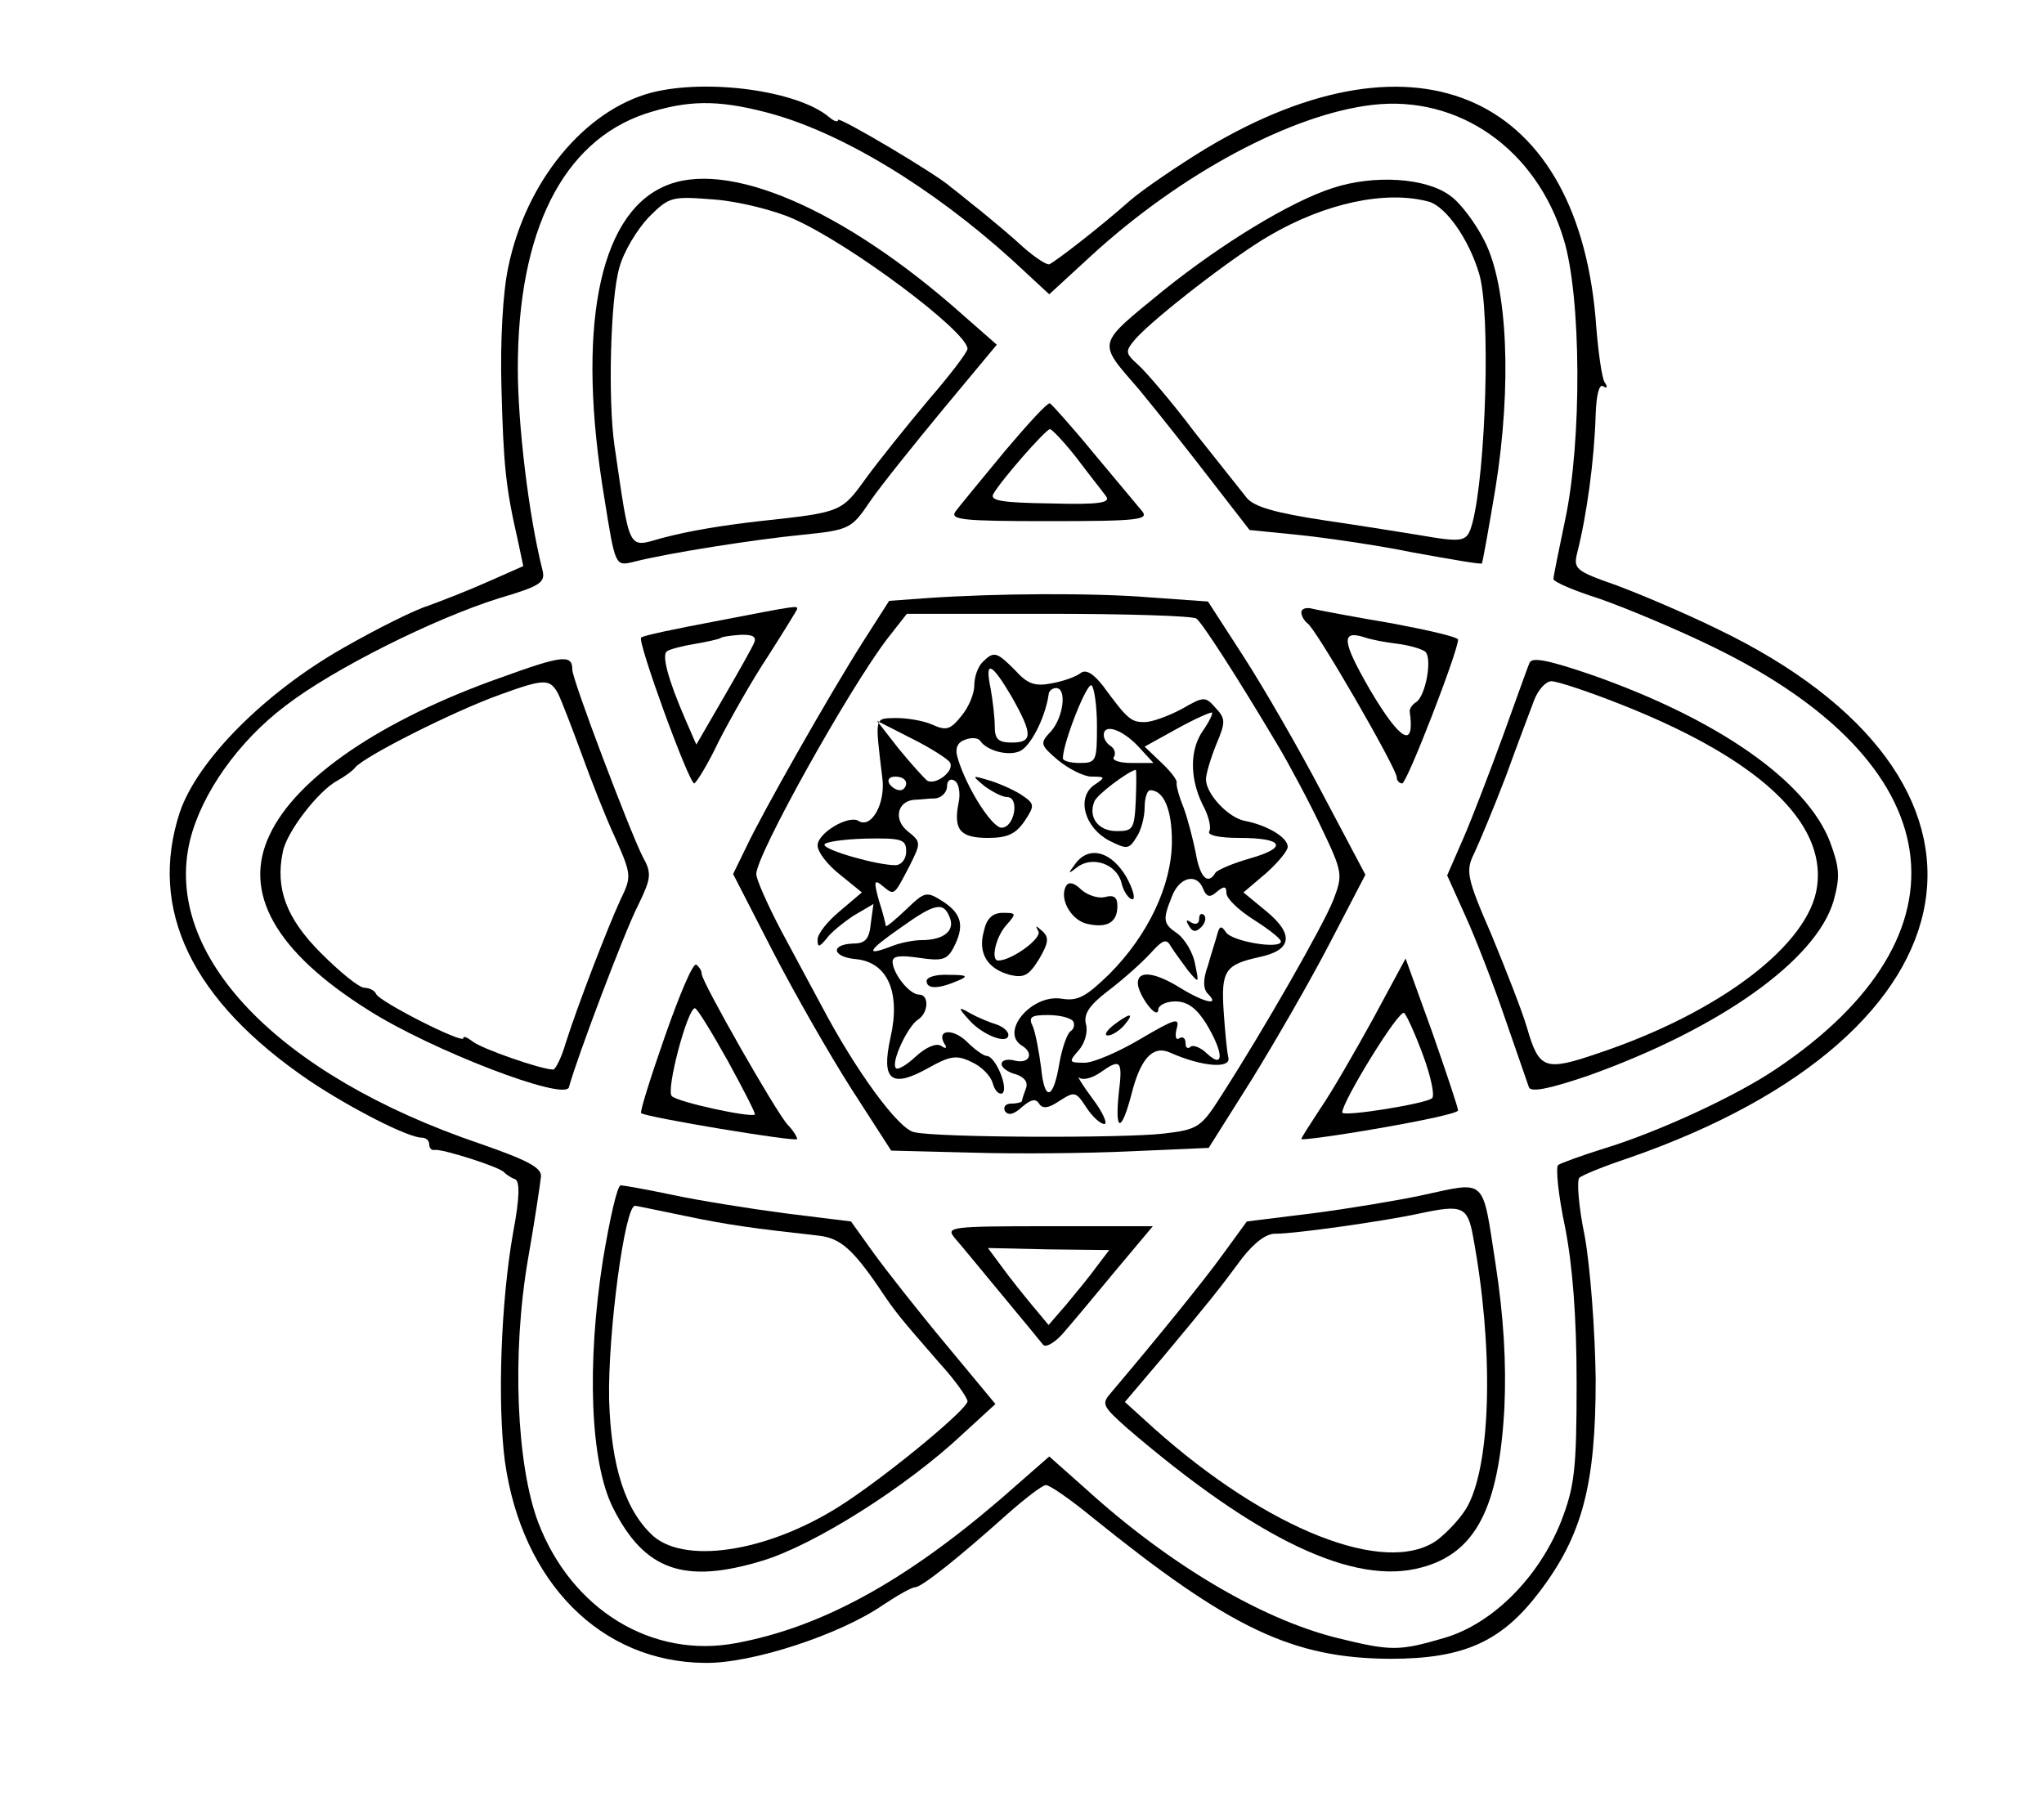 <?xml version="1.0" standalone="no"?>
<!DOCTYPE svg PUBLIC "-//W3C//DTD SVG 20010904//EN"
 "http://www.w3.org/TR/2001/REC-SVG-20010904/DTD/svg10.dtd">
<svg version="1.0" xmlns="http://www.w3.org/2000/svg"
 width="300pt" height="265pt" viewBox="0 0 300 265"
 preserveAspectRatio="xMidYMid meet">
<g transform="translate(0,265) scale(0.1,-0.1)"
fill="#000000" stroke="none">
<path d="M956 2514 c-98 -26 -184 -130 -210 -256 -8 -37 -12 -110 -10 -178 3
-112 6 -145 24 -223 l8 -38 -52 -23 c-29 -13 -68 -28 -87 -35 -20 -6 -76 -34
-125 -62 -116 -66 -214 -165 -240 -241 -47 -143 17 -277 191 -395 60 -40 144
-83 164 -83 6 0 11 -4 11 -10 0 -5 3 -9 8 -8 10 2 96 -25 102 -33 3 -3 10 -8
16 -10 7 -3 7 -26 -3 -79 -18 -102 -23 -250 -12 -335 25 -178 141 -295 294
-296 68 -1 197 41 261 85 21 14 42 26 47 26 10 0 67 46 135 107 26 23 52 43
57 43 6 0 36 -21 69 -48 202 -163 293 -206 436 -207 109 0 164 25 220 99 63
83 82 158 82 311 -1 74 -8 165 -16 210 -9 43 -12 82 -8 86 4 4 36 17 72 29
528 183 590 556 130 777 -47 23 -113 51 -148 64 -60 21 -63 24 -57 48 14 55
25 136 27 203 1 28 5 45 11 41 6 -4 7 -1 2 6 -4 7 -9 43 -12 79 -23 342 -261
451 -573 264 -41 -25 -91 -59 -111 -76 -45 -40 -110 -90 -119 -94 -4 -1 -21
10 -38 25 -16 15 -45 39 -62 53 -18 14 -37 30 -44 35 -19 18 -166 105 -166 99
0 -4 -6 -2 -13 4 -46 39 -179 57 -261 36z m169 -29 c108 -28 243 -110 361
-217 l54 -50 62 57 c131 120 293 207 412 221 127 15 241 -65 281 -197 26 -84
27 -297 2 -413 -9 -43 -17 -82 -17 -86 0 -4 30 -17 68 -29 37 -13 112 -44 167
-71 350 -170 387 -421 92 -619 -59 -40 -174 -93 -253 -117 -32 -10 -62 -21
-67 -24 -4 -3 0 -44 10 -91 11 -56 17 -131 17 -229 0 -128 -3 -152 -23 -204
-33 -82 -100 -149 -170 -170 -68 -20 -79 -20 -160 0 -111 28 -246 108 -368
219 l-53 47 -72 -63 c-141 -121 -263 -188 -388 -211 -123 -23 -241 49 -290
177 -32 85 -39 248 -15 387 10 57 18 111 19 121 1 13 -20 24 -89 48 -298 101
-467 278 -426 446 17 68 70 144 140 197 70 54 218 128 314 158 61 18 68 23 63
42 -20 79 -36 213 -36 295 0 202 66 333 187 374 62 20 105 21 178 2z"/>
<path d="M974 2376 c-96 -43 -128 -211 -87 -457 16 -100 16 -100 42 -94 50 13
178 33 249 40 69 7 72 9 99 49 15 22 64 83 107 135 l79 95 -49 43 c-176 157
-349 231 -440 189z m190 -47 c84 -37 256 -166 256 -191 0 -5 -26 -39 -58 -76
-31 -37 -72 -88 -91 -114 -36 -50 -36 -50 -156 -63 -53 -6 -103 -14 -144 -25
-50 -14 -46 -22 -69 135 -10 68 -6 218 7 262 6 23 26 56 43 74 31 31 34 31 98
26 36 -3 87 -16 114 -28z"/>
<path d="M1956 2374 c-62 -20 -162 -81 -248 -150 -100 -82 -98 -74 -36 -146
29 -35 77 -96 107 -135 l55 -71 70 -7 c39 -4 116 -15 170 -26 55 -10 101 -18
101 -16 1 1 10 51 20 111 24 150 18 295 -16 362 -13 26 -36 57 -51 67 -35 26
-111 31 -172 11z m141 -20 c25 -7 59 -55 74 -106 17 -56 10 -290 -10 -366 -8
-28 -11 -29 -81 -17 -19 3 -80 13 -135 21 -73 11 -104 20 -115 33 -8 10 -43
54 -77 97 -33 44 -71 88 -82 98 -20 18 -20 20 -4 39 29 32 144 121 196 151 82
48 171 67 234 50z"/>
<path d="M1475 1988 c-33 -40 -66 -80 -72 -88 -10 -13 7 -15 137 -15 131 0
147 2 136 15 -7 8 -39 47 -71 85 -32 39 -61 71 -64 73 -4 1 -33 -31 -66 -70z
m105 -10 c18 -24 38 -49 43 -56 8 -10 -8 -13 -81 -11 -71 1 -90 4 -84 14 12
21 77 95 83 95 3 0 21 -19 39 -42z"/>
<path d="M1360 1772 l-55 -4 -39 -61 c-50 -79 -147 -250 -171 -301 l-19 -39
58 -113 c32 -62 84 -153 116 -203 l58 -90 119 -3 c65 -2 170 -1 233 2 l114 5
63 100 c34 55 86 145 115 201 l52 100 -63 119 c-34 65 -86 155 -115 200 l-53
82 -84 6 c-85 7 -228 6 -329 -1z m396 -30 c9 -7 60 -86 120 -187 16 -27 45
-81 63 -119 32 -67 32 -70 18 -107 -15 -38 -102 -190 -163 -285 -31 -49 -35
-52 -86 -58 -61 -7 -332 -6 -366 2 -23 4 -86 90 -137 187 -12 22 -38 71 -58
108 -20 38 -37 76 -37 84 0 28 135 270 192 345 l29 37 207 0 c114 0 212 -3
218 -7z"/>
<path d="M1442 1678 c-7 -7 -12 -22 -12 -34 0 -12 -8 -32 -19 -45 -16 -20 -22
-22 -42 -13 -13 6 -37 10 -54 10 -32 -1 -31 4 -20 -88 5 -37 -16 -75 -35 -63
-15 9 -60 -18 -60 -36 0 -10 15 -29 33 -43 l32 -26 -33 -28 c-18 -15 -32 -33
-32 -41 0 -12 2 -12 13 1 6 9 25 24 40 34 l29 17 -4 -29 c-2 -22 -8 -29 -25
-29 -35 -1 -32 -20 4 -23 46 -5 65 -49 50 -115 -14 -63 1 -75 55 -45 32 18 42
20 64 9 14 -6 28 -20 31 -31 3 -11 9 -17 14 -15 10 7 -10 55 -23 55 -4 0 -17
9 -28 20 -21 21 -46 19 -34 -2 5 -7 2 -8 -5 -3 -7 4 -22 -2 -37 -16 -13 -12
-26 -20 -29 -17 -8 8 17 61 32 71 16 10 17 37 2 37 -14 0 -38 30 -39 48 0 9
11 10 39 6 33 -5 41 -3 50 14 17 32 13 50 -14 68 -25 16 -27 16 -55 -11 -17
-16 -30 -27 -30 -24 0 2 -4 19 -10 37 -8 29 -7 32 6 21 17 -14 16 -14 39 30
17 34 17 35 -3 51 -21 17 -15 44 10 46 7 0 21 2 31 2 9 1 17 9 17 18 0 8 5 12
11 8 6 -3 9 -18 6 -32 -8 -40 2 -52 43 -52 29 0 41 6 54 25 15 23 15 25 -6 39
-13 8 -34 17 -48 21 -24 7 -24 7 -5 -9 11 -8 26 -16 33 -16 19 0 11 -45 -8
-45 -14 0 -51 58 -64 101 -5 15 -1 24 10 28 10 4 20 3 23 -2 10 -14 40 -22 57
-15 16 6 38 49 43 83 0 6 6 10 11 10 16 0 11 -42 -7 -63 -17 -18 -17 -20 10
-43 16 -13 38 -24 49 -24 21 0 21 -1 3 -13 -25 -19 -13 -62 23 -81 26 -13 29
-13 40 5 7 10 12 30 12 44 0 14 4 25 8 25 20 0 32 -28 32 -75 0 -64 -35 -138
-92 -195 -34 -33 -46 -40 -70 -36 -44 7 -91 -49 -58 -69 18 -11 11 -27 -10
-22 -11 3 -20 1 -20 -5 0 -5 9 -12 21 -15 12 -4 18 -11 15 -20 -3 -8 -6 -17
-6 -19 0 -2 -7 -4 -16 -4 -8 0 -12 -5 -9 -11 5 -7 13 -5 25 6 13 11 20 13 25
5 5 -8 14 -7 30 4 22 14 24 14 39 -9 9 -14 21 -25 27 -25 5 0 -2 17 -18 38
-15 20 -23 34 -19 30 5 -4 18 -1 30 7 31 22 34 19 28 -30 -6 -58 4 -58 19 0
13 51 31 71 56 60 47 -21 89 -24 86 -8 -2 7 -5 38 -7 68 -4 60 2 69 52 80 48
10 52 33 11 67 l-34 28 33 28 c17 15 32 33 32 39 0 14 -31 32 -63 38 -25 5
-57 40 -57 61 0 8 7 31 15 51 14 33 14 38 -1 54 -15 17 -17 17 -50 -2 -19 -10
-43 -19 -54 -19 -20 0 -25 4 -61 53 -14 18 -25 25 -33 19 -6 -5 -25 -12 -42
-15 -25 -5 -36 -1 -54 19 -27 27 -31 29 -48 12z m43 -51 c31 -55 31 -67 0 -67
-20 0 -25 5 -25 24 0 13 -3 38 -6 55 -9 43 1 39 31 -12z m125 -43 c0 -51 -1
-54 -25 -54 -14 0 -25 3 -25 7 0 22 35 111 42 107 4 -3 8 -30 8 -60z m156 -6
c-20 -28 -20 -70 -1 -109 9 -16 13 -34 10 -39 -4 -6 14 -10 44 -10 65 0 72
-14 16 -30 -25 -7 -48 -17 -51 -21 -11 -19 -23 -7 -29 29 -4 20 -12 51 -18 67
-7 17 -11 33 -10 36 1 4 -9 17 -23 30 l-24 23 47 26 c27 15 50 25 52 24 1 -2
-4 -13 -13 -26z m-372 -47 c8 -12 -20 -34 -33 -27 -5 4 -24 25 -42 47 l-32 41
51 -26 c28 -14 53 -30 56 -35z m276 24 l23 -25 -32 0 c-18 0 -30 4 -26 9 3 5
1 12 -5 16 -5 3 -10 10 -10 16 0 17 26 9 50 -16z m-3 -80 c-2 -42 -4 -45 -28
-45 -27 0 -42 20 -33 43 3 10 50 45 61 47 1 0 1 -20 0 -45z m-337 25 c0 -5 -4
-10 -9 -10 -6 0 -13 5 -16 10 -3 6 1 10 9 10 9 0 16 -4 16 -10z m0 -100 c0
-11 -7 -20 -16 -20 -27 0 -104 22 -104 30 0 4 27 8 60 9 54 1 60 -1 60 -19z
m436 -55 c5 -12 10 -13 20 -4 11 9 14 8 14 -2 0 -8 18 -25 40 -39 22 -14 40
-28 40 -32 0 -12 -73 0 -81 14 -6 9 -9 9 -12 -2 -2 -8 -9 -29 -14 -47 -8 -22
-7 -35 0 -42 18 -18 -5 -13 -41 9 -37 23 -62 26 -62 7 0 -17 29 -56 30 -39 0
6 11 12 25 12 18 0 31 -10 45 -32 26 -43 27 -68 2 -45 -10 10 -22 14 -25 10
-4 -3 -7 -1 -7 6 0 7 -4 10 -9 7 -5 -4 -7 3 -4 14 5 17 -2 15 -53 -15 -32 -19
-69 -35 -82 -35 -23 0 -24 1 -9 18 9 10 14 27 11 38 -4 15 4 28 33 50 21 16
48 40 61 54 19 21 24 23 31 10 5 -8 17 -24 25 -35 16 -19 16 -19 10 10 -3 17
-15 36 -25 44 -22 15 -23 20 -9 55 11 29 37 35 46 11z m-372 -42 c8 -19 -9
-33 -41 -33 -12 0 -33 -4 -47 -10 -37 -14 -32 -5 17 29 49 35 62 38 71 14z
m181 -152 c3 -5 1 -12 -4 -15 -5 -4 -12 -24 -16 -46 -9 -55 -22 -58 -27 -7 -3
23 -8 50 -12 60 -7 14 -3 17 22 17 17 0 33 -4 37 -9z"/>
<path d="M1760 1301 c0 -7 -5 -9 -12 -5 -7 5 -8 3 -3 -5 5 -9 10 -10 18 -2 6
6 8 14 4 18 -4 3 -7 1 -7 -6z"/>
<path d="M1634 1145 c-10 -8 -14 -15 -8 -15 6 0 17 7 24 15 16 19 9 19 -16 0z"/>
<path d="M1579 1383 c-12 -16 -12 -17 2 -6 22 17 58 5 65 -23 3 -13 11 -24 16
-24 5 0 1 15 -9 33 -22 37 -54 46 -74 20z"/>
<path d="M1565 1350 c-11 -18 6 -50 30 -56 30 -7 45 2 45 26 0 13 -5 17 -19
13 -10 -2 -25 3 -34 11 -10 10 -18 12 -22 6z"/>
<path d="M1444 1283 c-9 -32 5 -55 38 -64 21 -5 28 -1 43 23 14 24 15 32 5 41
-10 9 -11 9 -6 0 6 -10 -39 -43 -59 -43 -11 0 -4 34 12 52 15 17 15 18 -5 18
-15 0 -24 -8 -28 -27z"/>
<path d="M1360 1210 c0 -12 17 -12 45 0 17 7 15 9 -12 9 -18 1 -33 -3 -33 -9z"/>
<path d="M1423 1152 c20 -22 57 -36 57 -21 0 5 -8 12 -17 15 -10 3 -27 10 -38
16 -19 11 -20 10 -2 -10z"/>
<path d="M1050 1738 c-58 -11 -107 -21 -109 -24 -6 -5 70 -214 78 -214 3 1 20
28 36 62 17 33 49 90 73 126 23 36 42 67 42 68 0 5 4 6 -120 -18z m57 -31 c-2
-6 -23 -43 -45 -81 l-40 -69 -17 39 c-25 58 -34 93 -26 98 4 3 23 8 42 11 18
3 34 7 36 8 1 2 14 4 28 5 18 1 26 -2 22 -11z"/>
<path d="M1910 1751 c0 -5 4 -12 9 -16 12 -7 131 -213 131 -226 0 -5 4 -9 8
-9 7 0 82 194 82 211 0 4 -44 14 -97 24 -54 9 -106 19 -115 21 -10 3 -18 1
-18 -5z m141 -46 c16 -2 34 -7 40 -11 12 -7 2 -66 -13 -75 -5 -3 -9 -9 -9 -13
8 -56 -13 -45 -58 31 -41 71 -43 88 -10 78 11 -4 33 -8 50 -10z"/>
<path d="M734 1655 c-175 -62 -299 -147 -338 -230 -41 -85 8 -172 145 -258 91
-58 288 -134 294 -113 12 44 82 229 101 266 20 41 21 48 7 73 -19 38 -103 259
-103 274 0 23 -15 21 -106 -12z m85 -23 c5 -10 20 -49 34 -87 14 -39 36 -95
50 -125 24 -54 24 -57 8 -90 -19 -41 -64 -158 -81 -212 -6 -21 -15 -38 -18
-38 -18 0 -106 31 -118 41 -8 6 -14 9 -14 5 0 -9 -124 54 -128 65 -2 5 -10 9
-17 9 -8 0 -36 23 -64 51 -51 51 -67 95 -56 148 5 29 52 90 80 105 11 6 23 15
26 19 12 16 145 83 212 107 66 24 74 24 86 2z"/>
<path d="M2245 1677 c-3 -6 -20 -55 -39 -107 -19 -52 -45 -120 -58 -150 l-24
-55 27 -60 c15 -33 41 -100 58 -150 17 -49 33 -95 35 -101 3 -8 31 -2 87 17
193 69 334 169 360 256 10 36 9 49 -5 87 -34 89 -164 180 -349 245 -64 22 -89
27 -92 18z m139 -63 c198 -79 296 -171 283 -265 -11 -85 -142 -185 -321 -245
-79 -27 -87 -24 -105 38 -7 24 -31 85 -52 136 -37 85 -38 94 -25 120 7 15 28
65 46 112 17 47 36 97 42 113 6 15 17 27 25 27 9 0 57 -16 107 -36z"/>
<path d="M976 1129 c-21 -60 -37 -111 -35 -113 7 -6 229 -43 229 -38 0 3 -6
13 -14 21 -18 20 -126 210 -126 221 0 5 -4 11 -8 14 -5 3 -25 -45 -46 -105z
m92 -36 c23 -42 41 -77 40 -79 -6 -5 -113 18 -122 27 -9 8 23 129 34 129 3 0
24 -34 48 -77z"/>
<path d="M2015 1154 c-27 -49 -61 -108 -77 -131 -15 -23 -28 -43 -28 -45 0 -2
52 5 115 16 63 11 115 22 115 26 0 4 -17 55 -38 115 l-39 108 -48 -89z m74
-54 c11 -30 17 -58 13 -62 -8 -8 -132 -28 -132 -21 0 16 84 153 91 146 4 -4
17 -33 28 -63z"/>
<path d="M885 801 c-24 -153 -19 -298 15 -365 46 -91 104 -112 219 -77 76 23
211 108 294 186 l48 44 -73 88 c-40 48 -88 109 -106 134 l-33 46 -97 12 c-53
7 -128 19 -165 27 -38 8 -72 14 -76 14 -5 0 -16 -49 -26 -109z m121 64 c62
-13 98 -18 197 -29 30 -4 48 -19 87 -76 26 -39 31 -44 89 -111 23 -25 41 -51
41 -56 0 -11 -108 -101 -177 -147 -107 -72 -234 -94 -284 -51 -41 37 -62 102
-65 200 -2 98 23 285 38 285 2 0 35 -7 74 -15z"/>
<path d="M2085 895 c-33 -7 -104 -19 -158 -26 l-97 -12 -35 -48 c-28 -39 -98
-125 -164 -203 -15 -17 -13 -20 24 -53 190 -163 332 -231 431 -204 80 21 114
88 122 234 3 67 -1 134 -13 212 -20 129 -12 121 -110 100z m77 -60 c30 -161
27 -328 -7 -394 -8 -16 -29 -39 -46 -52 -75 -53 -248 15 -415 164 l-43 39 56
66 c70 84 82 99 116 145 18 23 36 37 50 36 27 0 157 18 212 30 61 13 69 10 77
-34z"/>
<path d="M1401 833 c9 -10 39 -47 69 -83 30 -36 57 -69 61 -74 4 -5 19 4 32
20 14 16 48 57 77 92 l52 62 -153 0 c-144 0 -151 -1 -138 -17z m208 -43 c-10
-14 -30 -38 -44 -55 l-26 -30 -25 30 c-14 17 -34 42 -44 56 l-20 27 89 -2 89
-1 -19 -25z"/>
</g>
</svg>
